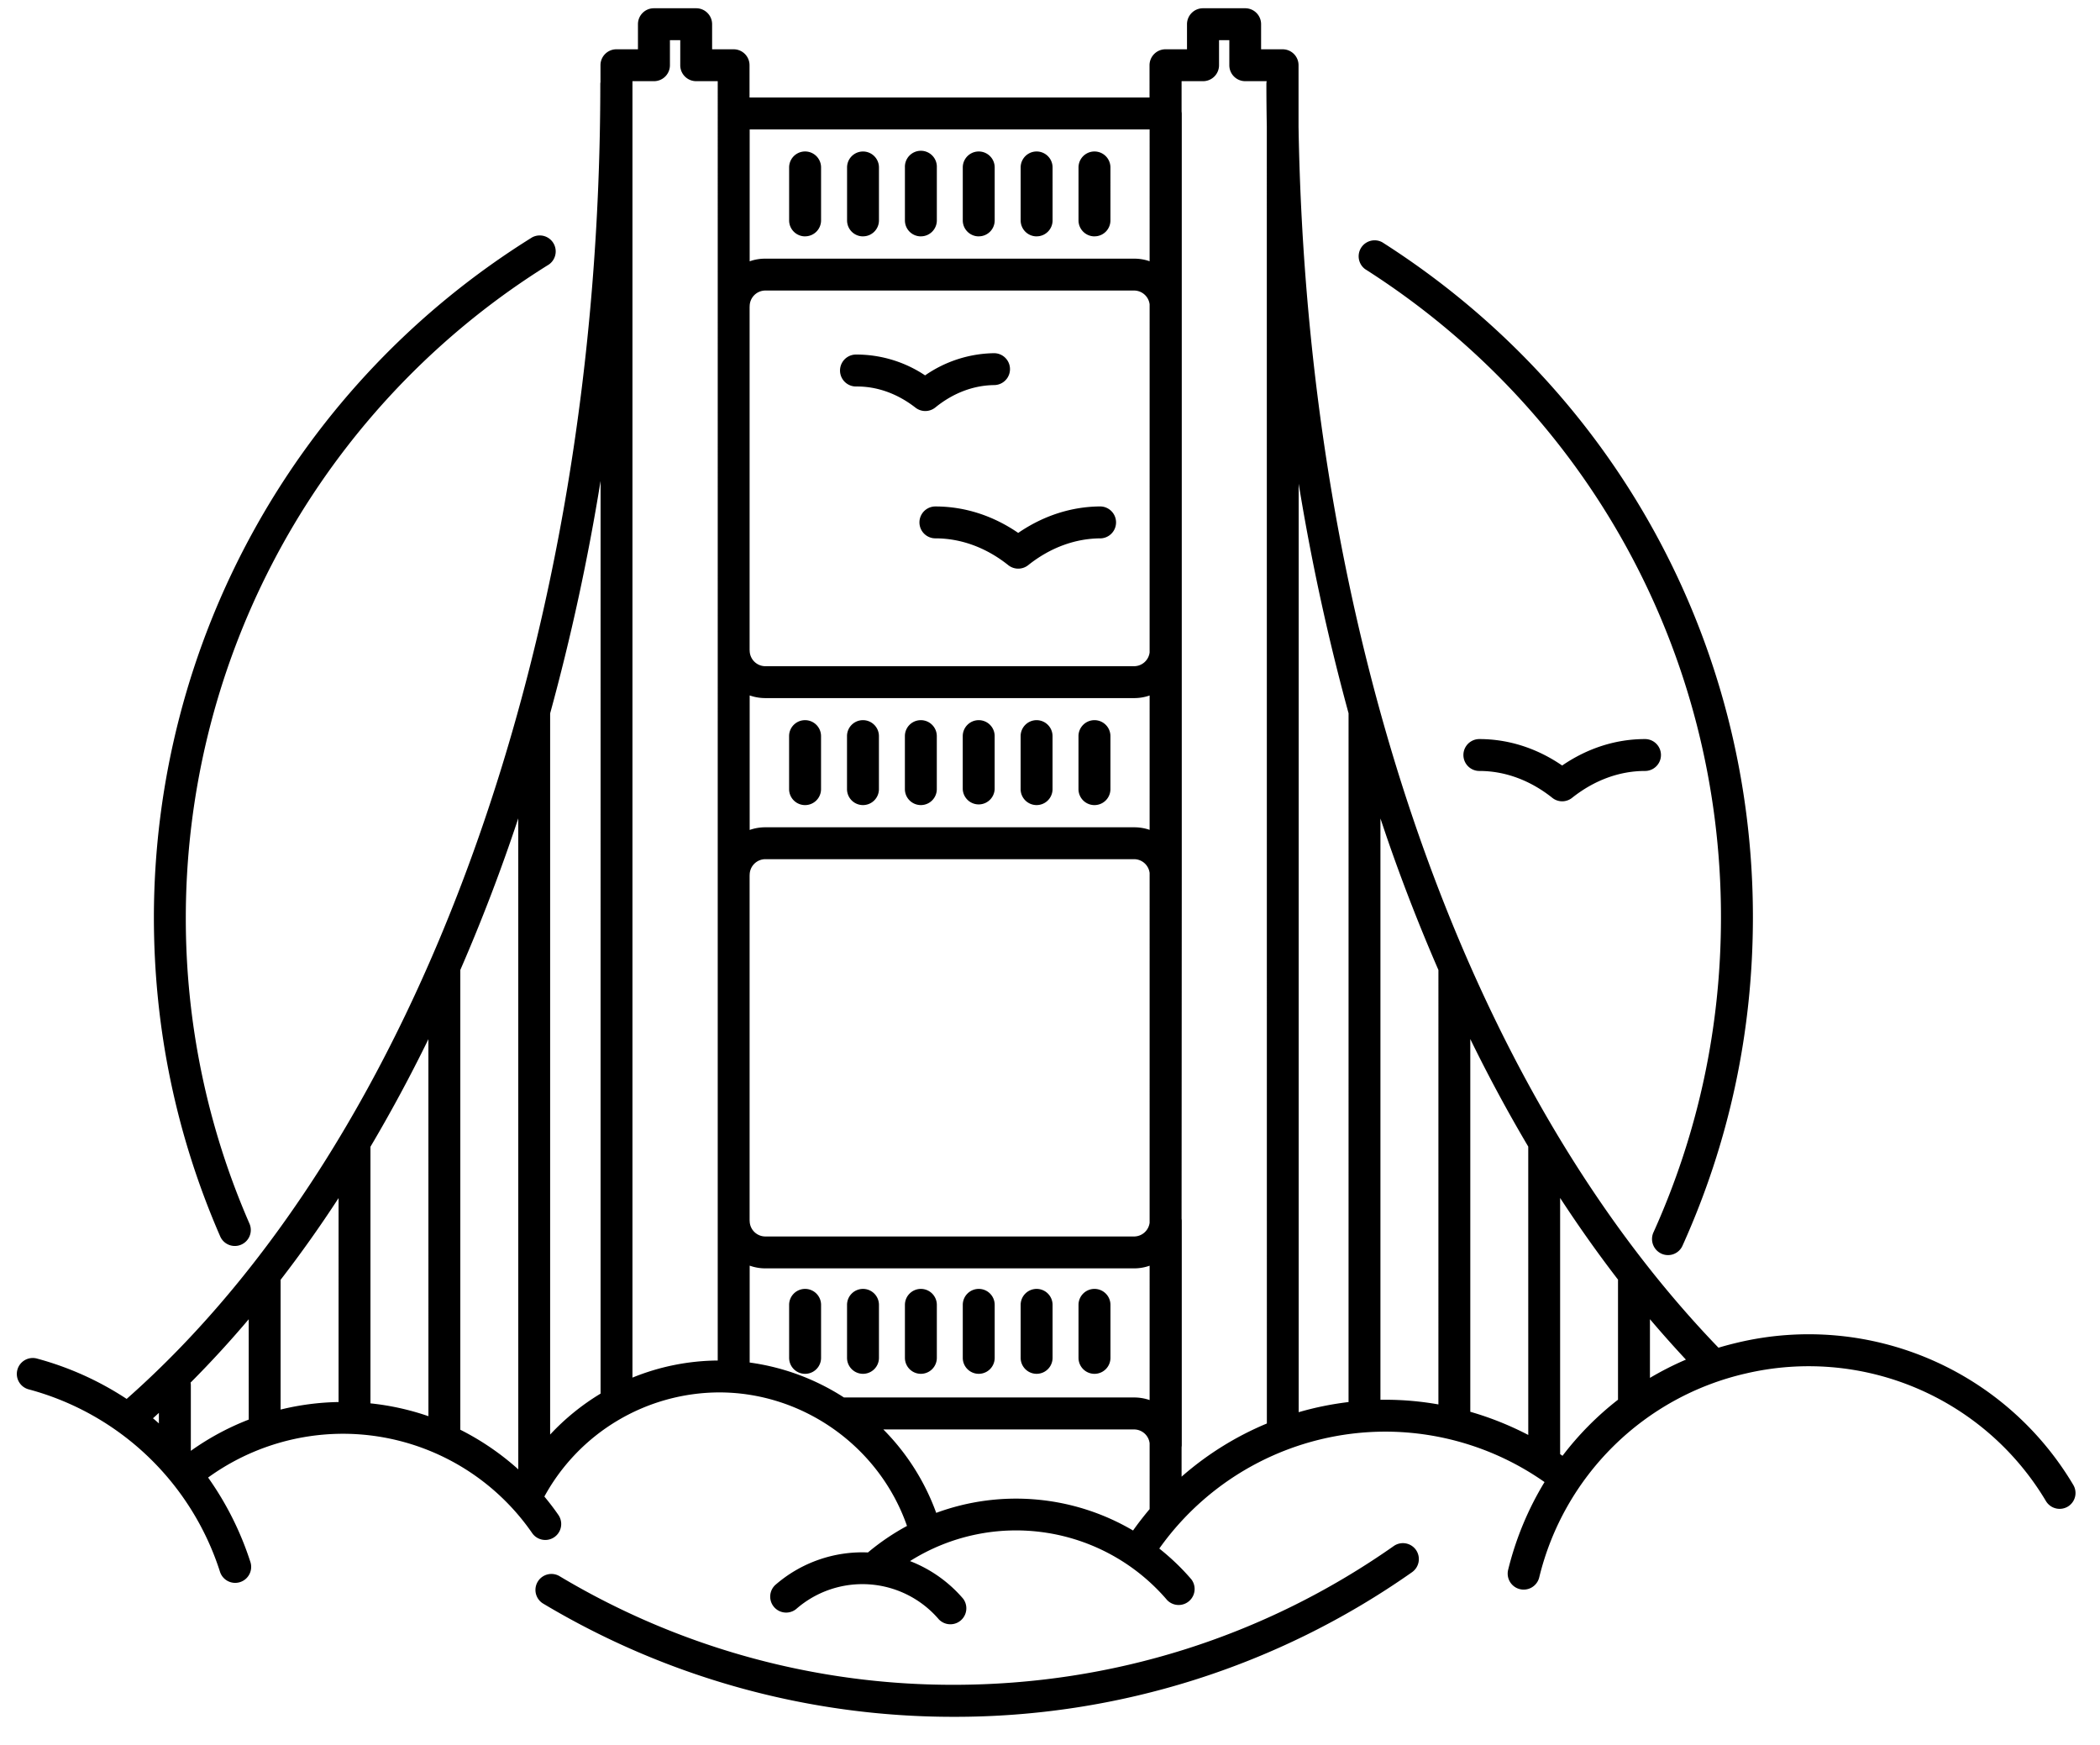 <svg xmlns="http://www.w3.org/2000/svg" viewBox="0 0 71 59"><path d="M47.873 52.392a.542.542 0 01-.132.753 26.858 26.858 0 01-15.508 4.889 26.986 26.986 0 01-13.885-3.837.54.54 0 01.556-.925 25.891 25.891 0 0013.33 3.68c5.366 0 10.512-1.62 14.887-4.69a.54.54 0 01.752.13zM27.22 43.569a.54.54 0 00-.54.54V45.9a.539.539 0 101.08 0v-1.79a.54.54 0 00-.54-.541zm1.958 0a.54.54 0 00-.54.54V45.9a.538.538 0 101.079 0v-1.79a.54.54 0 00-.54-.541zm1.957 0a.54.54 0 00-.54.54V45.9a.538.538 0 101.079 0v-1.79a.54.54 0 00-.54-.541zm1.956 0a.54.54 0 00-.54.54V45.9a.539.539 0 101.079 0v-1.79c0-.3-.24-.541-.54-.541zm1.957 0a.54.54 0 00-.54.54V45.9a.538.538 0 101.079 0v-1.79a.54.54 0 00-.539-.541zm1.957 0a.54.54 0 00-.541.54V45.9a.54.54 0 001.08 0v-1.79a.54.54 0 00-.54-.541zM27.22 7.989a.54.54 0 00.54-.54V5.66a.54.54 0 00-1.08 0v1.79c0 .299.242.54.54.54zm1.958 0c.298 0 .539-.24.539-.54V5.66a.539.539 0 10-1.078 0v1.79c0 .299.24.54.539.54zm1.957 0c.297 0 .539-.24.539-.54V5.66a.54.54 0 10-1.079 0v1.79c0 .299.24.54.54.54zm1.956 0c.299 0 .539-.24.539-.54V5.66a.538.538 0 10-1.079 0v1.79c0 .299.243.54.54.54zm1.957 0c.298 0 .539-.24.539-.54V5.66a.539.539 0 10-1.079 0v1.79c0 .299.242.54.54.54zm1.957 0c.298 0 .538-.24.538-.54V5.66a.539.539 0 10-1.079 0v1.79c0 .299.243.54.54.54zm.221 9.13c-.984 0-1.943.307-2.801.895-.856-.588-1.817-.894-2.8-.894a.539.539 0 100 1.078c.867 0 1.72.312 2.465.907a.541.541 0 00.672 0c.744-.594 1.596-.907 2.464-.907a.54.54 0 000-1.078zm-5.602-3.346c.599-.487 1.287-.748 1.99-.756a.538.538 0 10-.011-1.078 4.198 4.198 0 00-2.326.75 4.184 4.184 0 00-2.342-.704.54.54 0 00.012 1.08c.702-.008 1.394.239 2.005.715a.539.539 0 00.672-.007zm14.531-4.675c7.532 4.796 12.03 12.985 12.03 21.904 0 3.716-.768 7.3-2.284 10.66a.545.545 0 00.271.716.536.536 0 00.713-.27c1.58-3.5 2.38-7.236 2.38-11.105 0-9.289-4.683-17.818-12.532-22.814a.54.54 0 00-.577.91zM7.941 42.118a.54.54 0 00.493-.757A25.776 25.776 0 016.282 31 26.018 26.018 0 0117.256 9.805c.424-.3.863-.591 1.302-.864a.54.54 0 00-.569-.916A27.09 27.09 0 005.203 31c0 3.752.754 7.383 2.242 10.794a.538.538 0 00.496.324zm48.215-16.596a.538.538 0 00-.54-.539c-.983 0-1.944.307-2.8.894-.855-.587-1.817-.894-2.8-.894a.538.538 0 100 1.078c.869 0 1.72.314 2.465.907a.535.535 0 00.672 0c.745-.592 1.596-.907 2.465-.907.296 0 .538-.24.538-.539zm-28.937-1.178c-.298 0-.54.24-.54.539v1.792a.539.539 0 101.08 0v-1.792a.54.54 0 00-.54-.539zm1.958 0a.538.538 0 00-.54.539v1.792a.538.538 0 101.079 0v-1.792a.539.539 0 00-.54-.539zm1.957 0c-.3 0-.54.24-.54.539v1.792a.538.538 0 101.079 0v-1.792a.54.54 0 00-.54-.539zm1.956 0a.54.54 0 00-.54.539v1.792a.54.54 0 001.079 0v-1.792a.538.538 0 00-.54-.539zm1.957 0a.54.54 0 00-.54.539v1.792a.539.539 0 101.079 0v-1.792a.54.54 0 00-.539-.539zm1.957 0a.54.54 0 00-.541.539v1.792a.54.54 0 001.08 0v-1.792a.539.539 0 00-.54-.539zm32.908 26.584a.54.54 0 01-.74-.187 9.336 9.336 0 00-10.158-4.31 9.329 9.329 0 00-6.974 6.892.54.54 0 01-1.05-.26c.262-1.065.68-2.06 1.23-2.964a9.38 9.38 0 00-5.384-1.705 9.382 9.382 0 00-7.641 3.952c.39.31.754.655 1.085 1.042a.54.54 0 01-.82.7 6.717 6.717 0 00-8.693-1.318 4.496 4.496 0 011.795 1.27.54.54 0 01-.82.7 3.4 3.4 0 00-4.824-.349.539.539 0 01-.71-.81 4.478 4.478 0 013.137-1.103 7.89 7.89 0 011.32-.896c-.93-2.67-3.5-4.514-6.35-4.514a6.764 6.764 0 00-5.91 3.52c.166.2.325.406.474.623a.538.538 0 11-.887.612 7.784 7.784 0 00-6.397-3.357 7.79 7.79 0 00-4.559 1.48c.613.864 1.1 1.827 1.434 2.868a.54.54 0 01-1.028.33 9.325 9.325 0 00-6.46-6.176.539.539 0 11.282-1.04 10.45 10.45 0 013.018 1.36c9.887-8.722 16.014-25.7 16.014-44.458 0-.02.005-.04.006-.058v-.567c0-.299.242-.539.54-.539h.727V.818c0-.298.24-.539.539-.539h1.428c.298 0 .54.24.54.54v.847h.726c.299 0 .539.24.539.539v1.092h13.524V2.205a.54.54 0 01.54-.539h.727V.818a.54.54 0 01.54-.539h1.426c.299 0 .539.24.539.54v.847h.726c.3 0 .54.24.54.539v2.08c.284 16.985 5.54 32.296 14.198 41.272.218-.066.44-.124.664-.177a10.403 10.403 0 0111.327 4.807.536.536 0 01-.18.741zM5.372 47.76l-.2.183c.069.055.134.114.2.173zm3.037-3.165a35.523 35.523 0 01-1.965 2.141c.002.025.008.048.008.076v2.231a8.896 8.896 0 011.958-1.056zm3.038-4.096a41.97 41.97 0 01-1.96 2.763v4.386a8.866 8.866 0 011.96-.255zm3.037-5.371a52.085 52.085 0 01-1.959 3.636v8.674c.672.07 1.329.216 1.96.434zm3.038-7.464a60.961 60.961 0 01-1.959 5.124V48.33a8.95 8.95 0 011.96 1.339zm2.783-11.406a75.095 75.095 0 01-1.705 7.857v24.378a7.913 7.913 0 011.705-1.384zm3.961-13.514h-.727a.538.538 0 01-.54-.539v-.848h-.349v.848a.539.539 0 01-.54.539h-.727v43.824a7.787 7.787 0 012.883-.578zm14.602 46.041a.53.53 0 00-.526-.465h-8.477a7.751 7.751 0 011.788 2.82 7.804 7.804 0 016.655.596c.176-.249.366-.492.56-.723zm0-6a1.57 1.57 0 01-.526.09H25.878a1.57 1.57 0 01-.532-.092v3.275a7.824 7.824 0 013.187 1.181h9.81c.183 0 .362.031.525.088zm0-13.277a.531.531 0 00-.526-.465H25.878a.532.532 0 00-.532.532l-.002.01v11.67l.002.012c0 .293.238.53.532.53h12.464a.532.532 0 00.526-.464zm0-5.998a1.584 1.584 0 01-.526.088H25.878a1.61 1.61 0 01-.532-.09v4.547c.167-.059.345-.09.532-.09h12.464c.184 0 .363.03.526.087zm0-13.224a.531.531 0 00-.526-.465H25.878a.532.532 0 00-.532.531l-.002.012v11.613l.002.01c0 .295.238.533.532.533h12.464a.531.531 0 00.526-.465zm0-5.91H25.346v4.457c.167-.06.345-.09.532-.09h12.464c.184 0 .363.03.526.088zm3.962-.112a75.985 75.985 0 01-.014-1.433c0-.03.005-.058.01-.087h-.723c-.3 0-.54-.24-.54-.539v-.848h-.348v.848a.539.539 0 01-.54.539h-.726v1.028c.003.022.006.043.006.066v25.737l-.006 11.623a.47.47 0 01.006.068v7.587a.468.468 0 01-.006.066v.997a10.487 10.487 0 012.883-1.797zm2.764 19.846a75.73 75.73 0 01-1.686-7.758v31.385c.548-.16 1.113-.274 1.686-.343zm3.038 8.678a61.383 61.383 0 01-1.758-4.523l-.202-.598v19.651c.054-.002.111-.002.166-.002.605 0 1.203.054 1.794.158zm3.037 5.97a51.625 51.625 0 01-1.959-3.635v12.6c.677.194 1.332.457 1.96.783zm3.038 4.502c-.677-.879-1.33-1.8-1.96-2.765v8.66l.081.056a10.288 10.288 0 011.876-1.896v-4.047c.002-.004.003-.005.003-.008zM57 45.96a39.2 39.2 0 01-1.216-1.367v1.984c.39-.23.796-.438 1.216-.617z"/></svg>